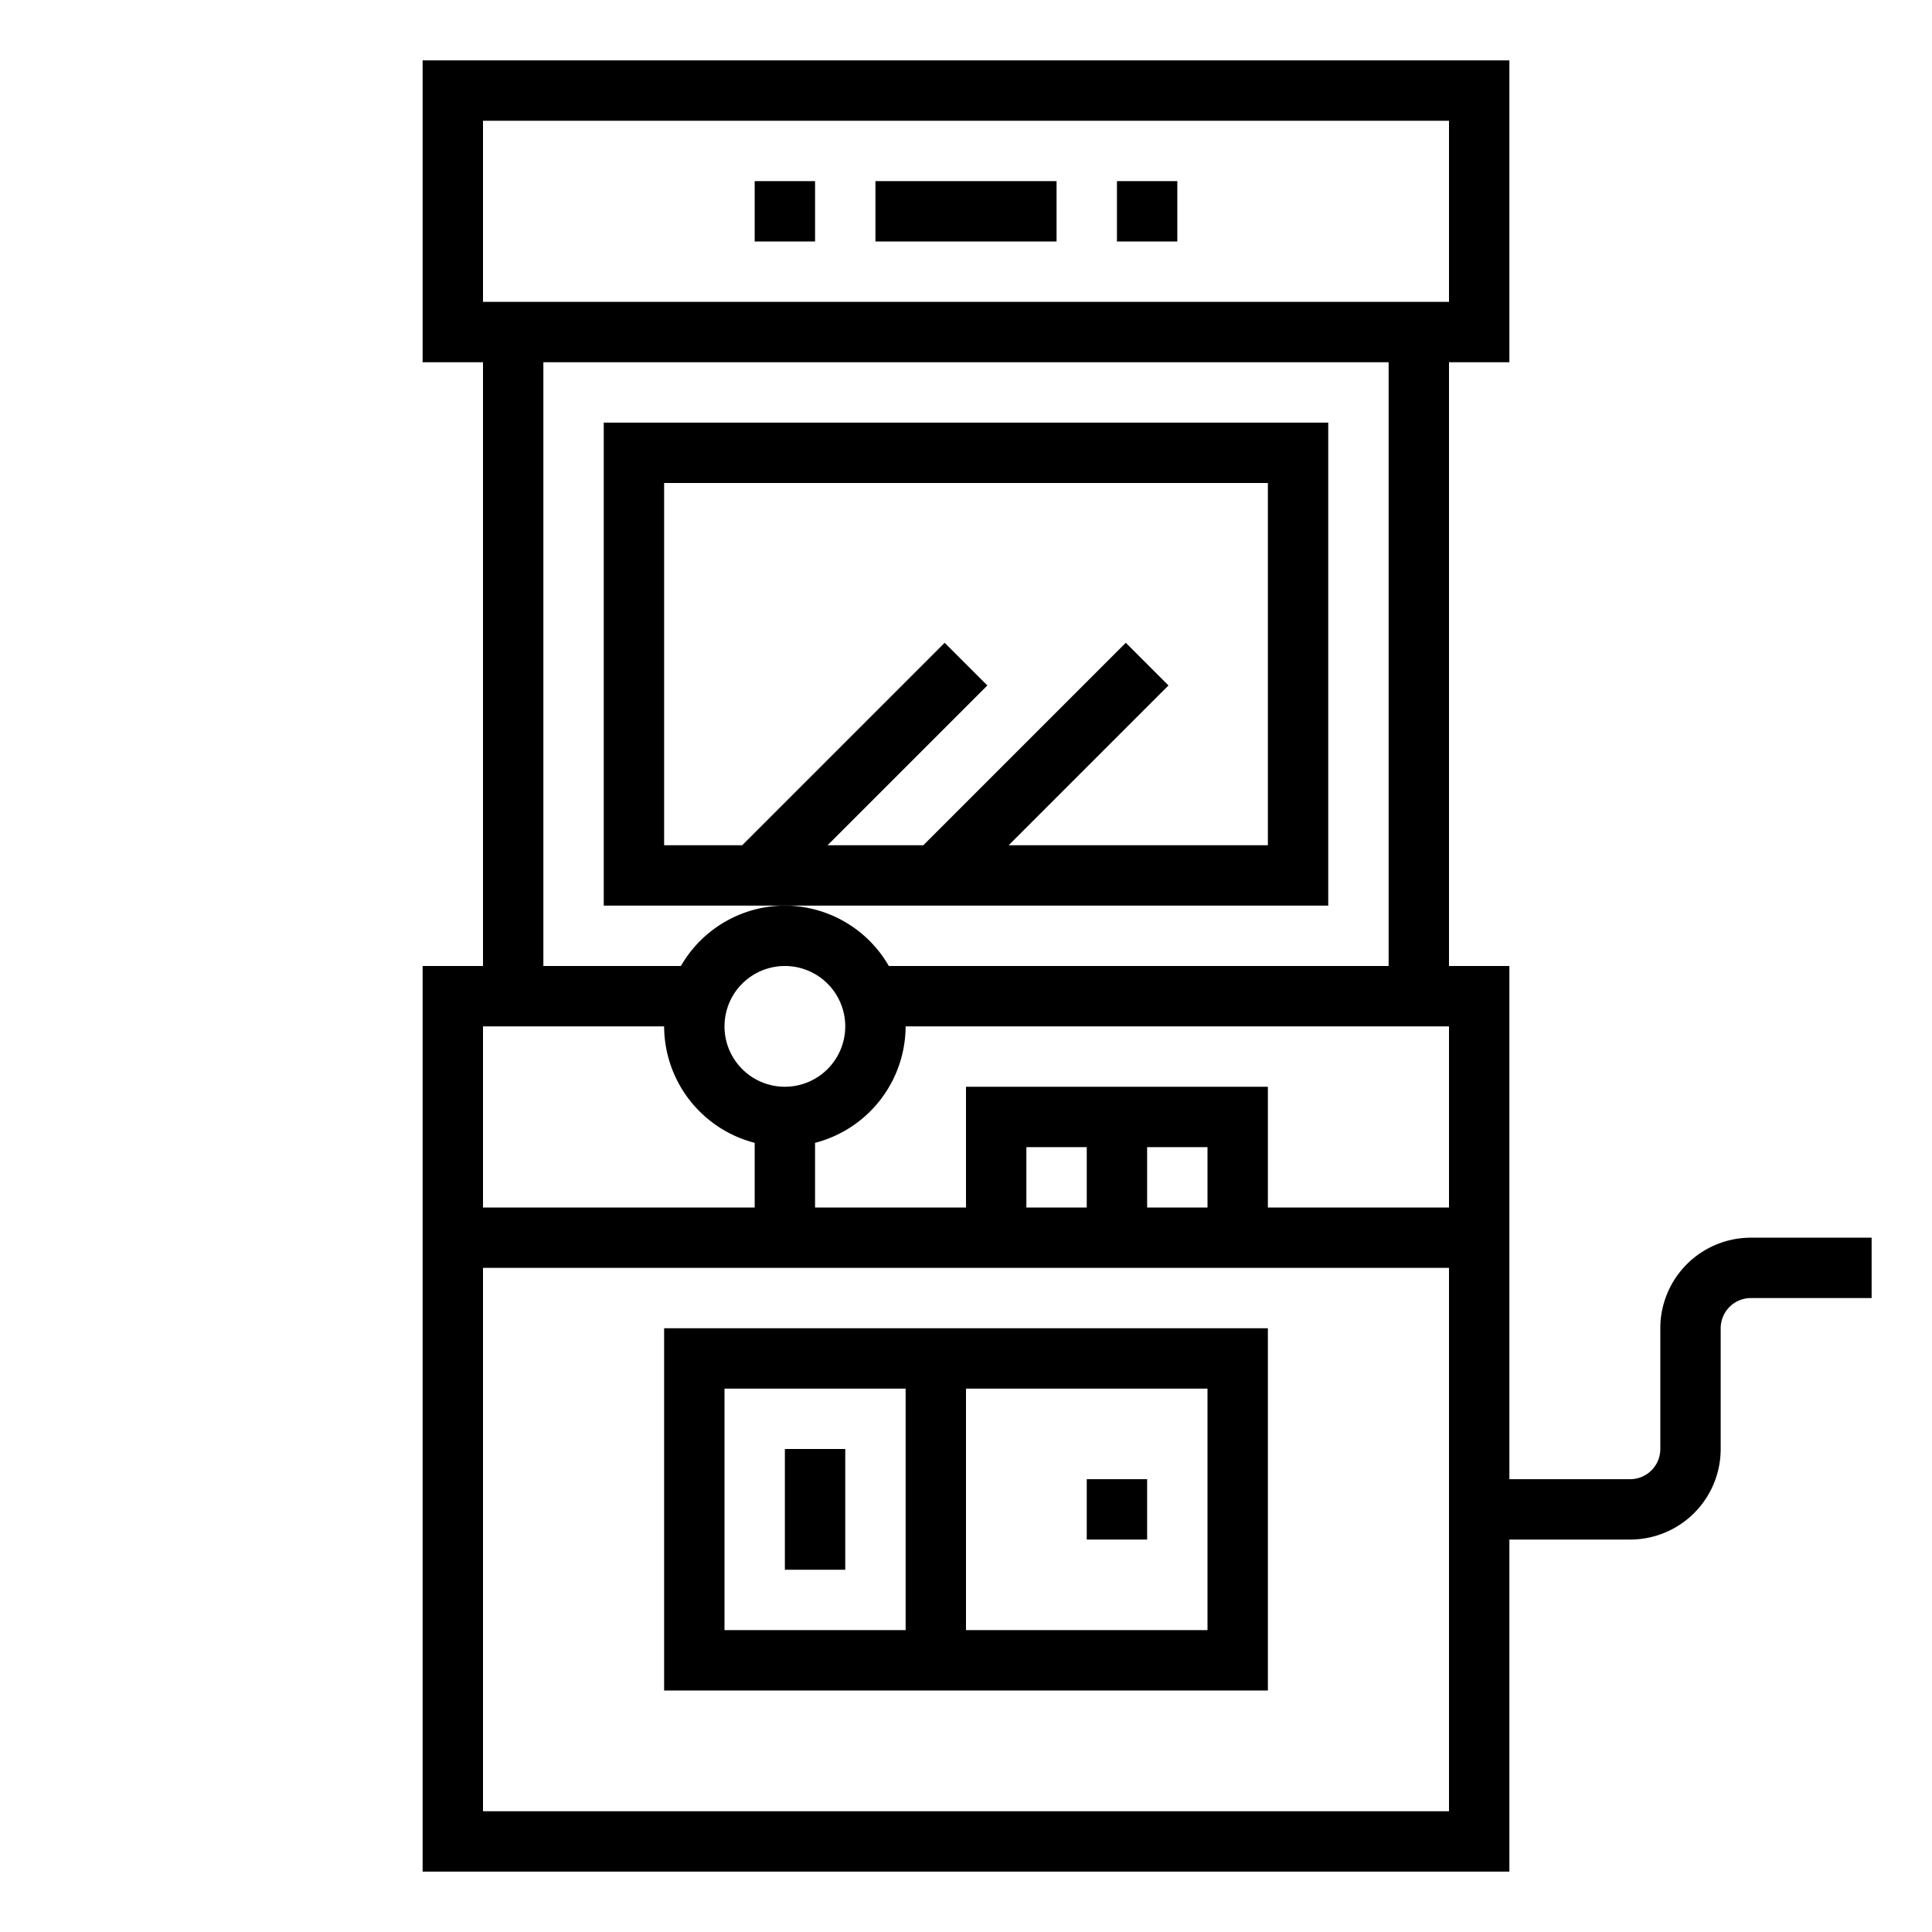 <svg height='100px' width='100px'  fill="#000000" xmlns="http://www.w3.org/2000/svg" viewBox="0 0 64 64" x="0px" y="0px"><g><path d="M44,14H20V30H44ZM42,28H33.414l5.293-5.293-1.414-1.414L30.586,28H27.414l5.293-5.293-1.414-1.414L24.586,28H22V16H42Z"></path><rect x="29" y="6" width="6" height="2"></rect><rect x="25" y="6" width="2" height="2"></rect><rect x="37" y="6" width="2" height="2"></rect><rect x="26" y="48" width="2" height="4"></rect><rect x="36" y="49" width="2" height="2"></rect><path d="M22,44V56H42V44Zm8,10H24V46h6Zm10,0H32V46h8Z"></path><path d="M55,44v4a1,1,0,0,1-1,1H50V32H48V12h2V2H14V12h2V32H14V62H50V51h4a3,3,0,0,0,3-3V44a1,1,0,0,1,1-1h4V41H58A3,3,0,0,0,55,44ZM16,4H48v6H16ZM26,30a3.987,3.987,0,0,0-3.444,2H18V12H46V32H29.444A3.987,3.987,0,0,0,26,30Zm2,4a2,2,0,1,1-2-2A2,2,0,0,1,28,34ZM16,34h6a4,4,0,0,0,3,3.858V40H16ZM48,60H16V42H48ZM34,40V38h2v2Zm4,0V38h2v2Zm10,0H42V36H32v4H27V37.858A4,4,0,0,0,30,34H48Z"></path></g></svg>